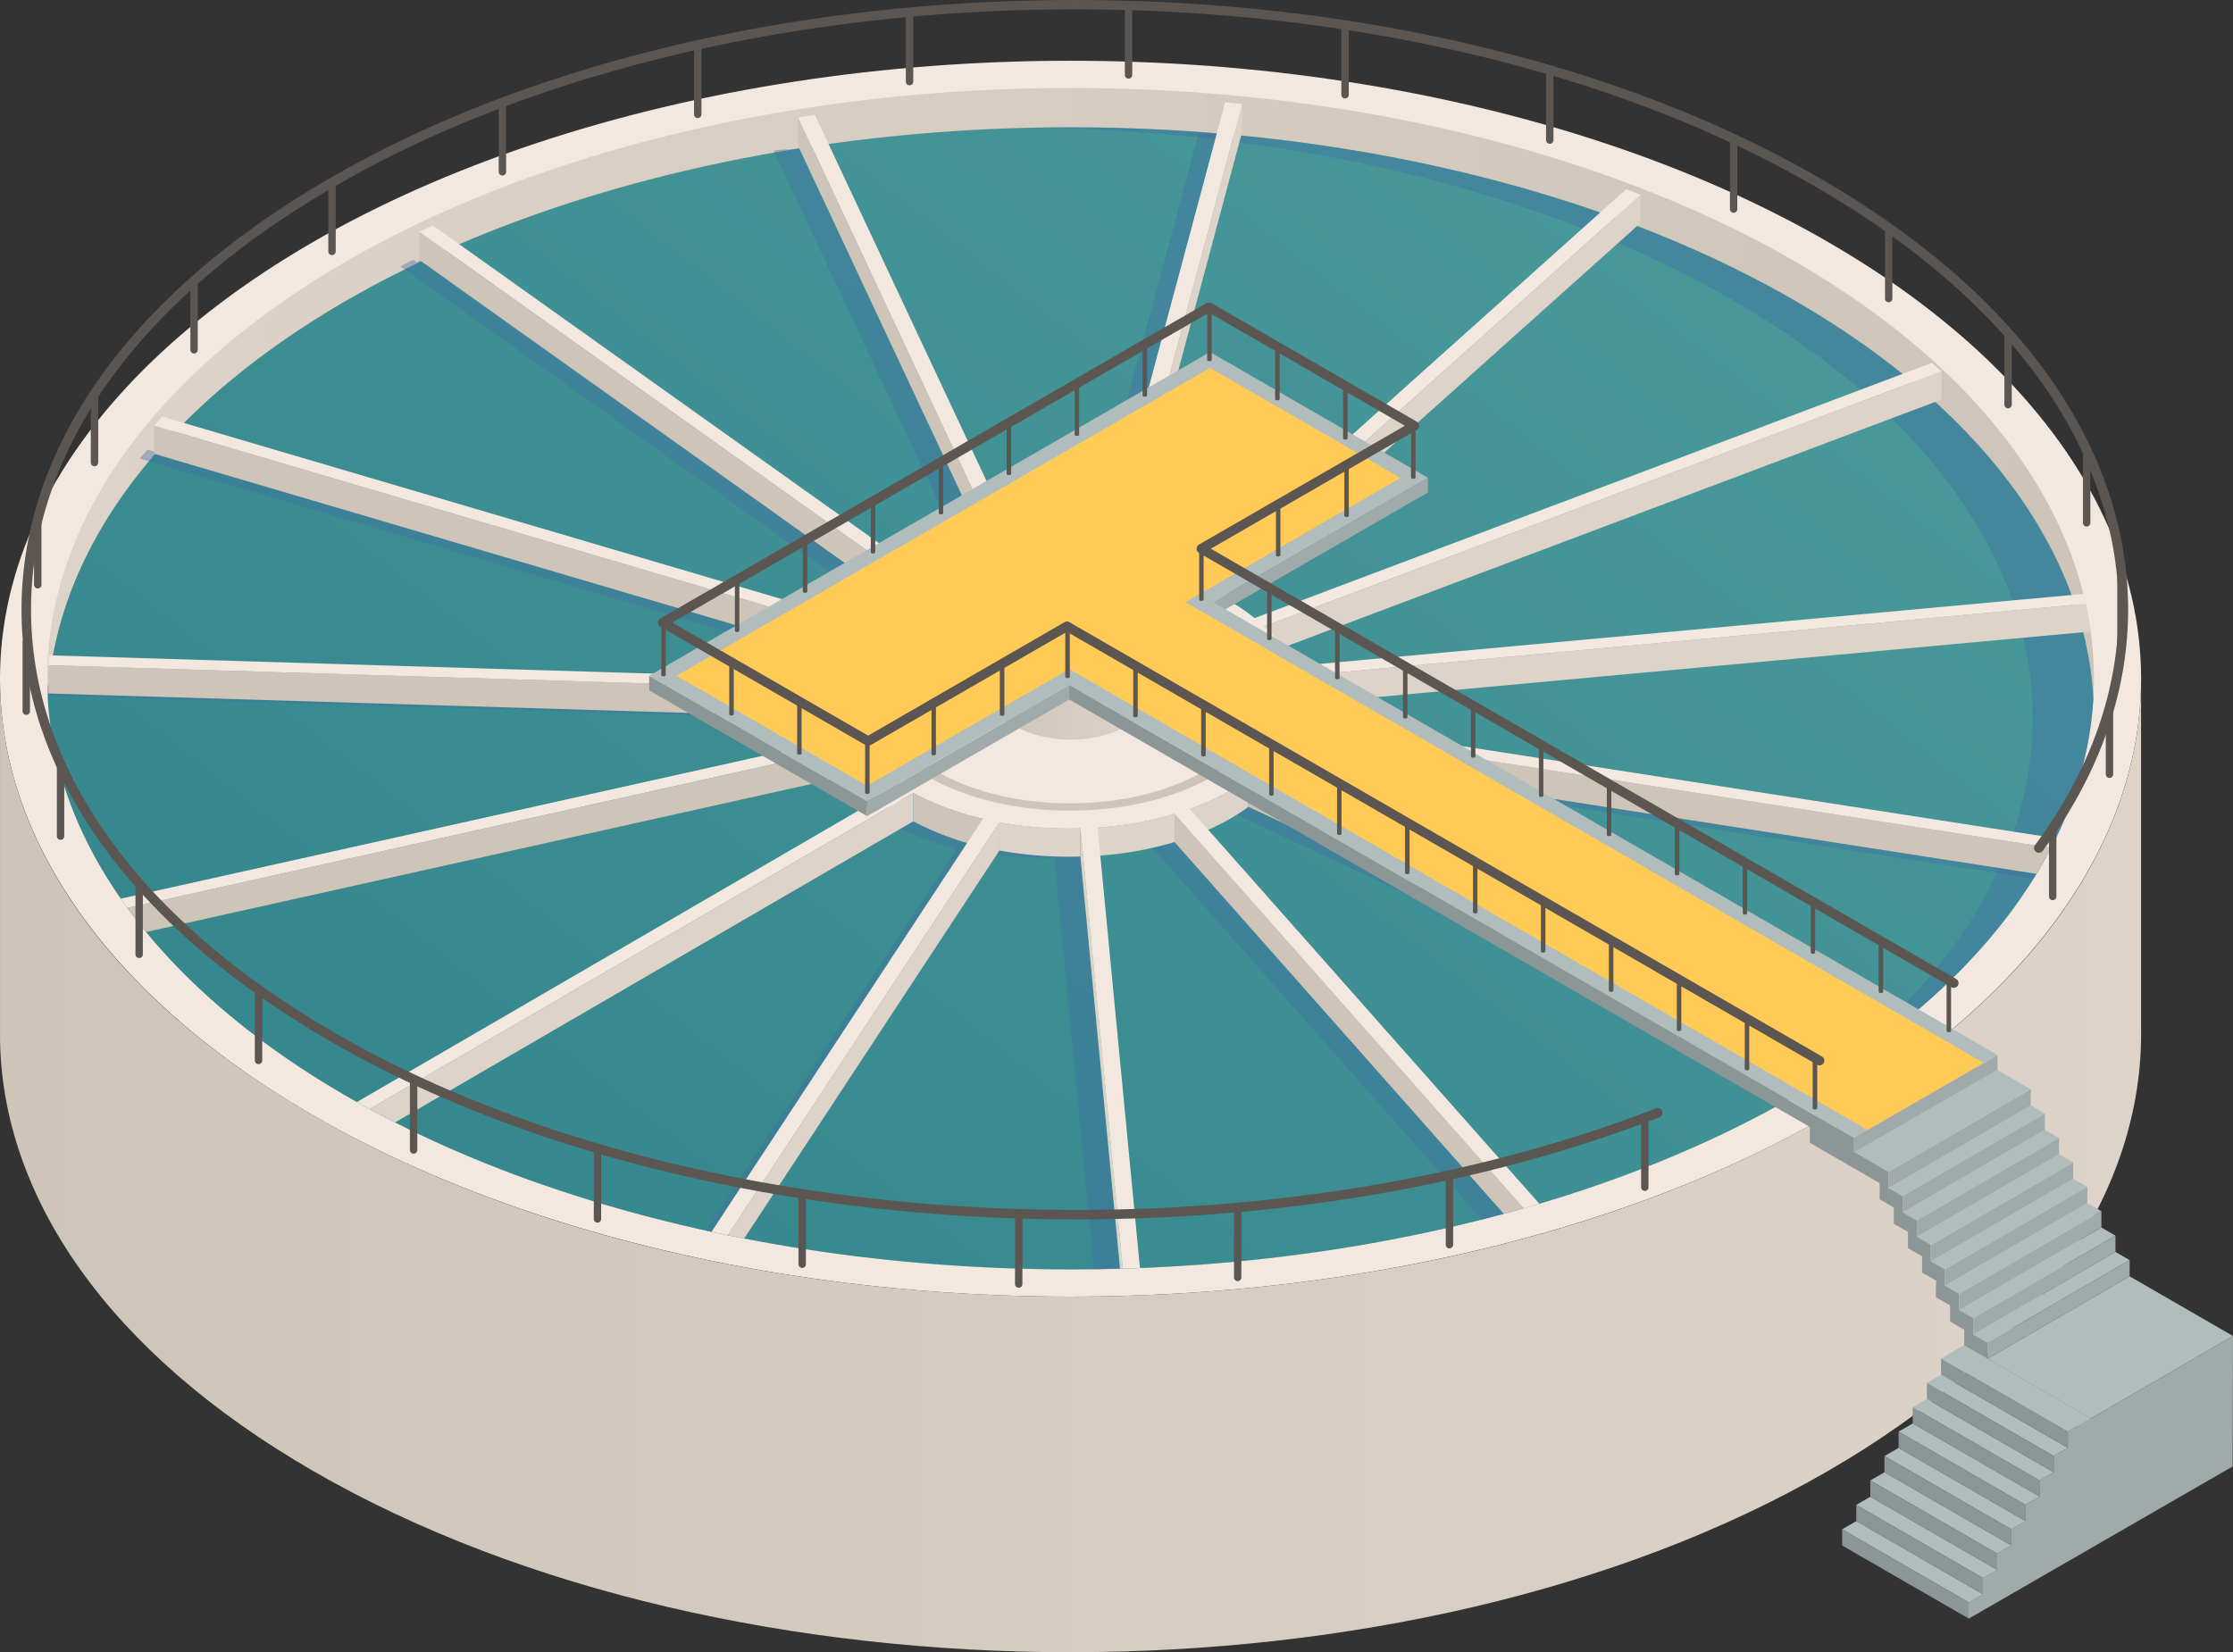 <svg xmlns="http://www.w3.org/2000/svg" xmlns:xlink="http://www.w3.org/1999/xlink" width="199.474" height="147.627" viewBox="0 0 199.474 147.627">
  <rect x="0" y="0" width="199.474" height="147.627" fill="#333333" stroke="none"/>
  <defs>
    <linearGradient id="linear-gradient" y1="0.5" x2="1" y2="0.5" gradientUnits="objectBoundingBox">
      <stop offset="0" stop-color="#ded3c9"/>
      <stop offset="1" stop-color="#cec4b7"/>
    </linearGradient>
    <clipPath id="clip-path">
      <ellipse id="Cylinder_face" data-name="Cylinder face" cx="91.419" cy="52.781" rx="91.419" ry="52.781" fill="url(#linear-gradient)"/>
    </clipPath>
    <linearGradient id="linear-gradient-3" x1="-0.011" y1="0.876" x2="0.878" y2="0.222" gradientUnits="objectBoundingBox">
      <stop offset="0.005" stop-color="#33858c"/>
      <stop offset="1" stop-color="#48989a"/>
    </linearGradient>
    <linearGradient id="linear-gradient-4" y1="0.5" x2="1" y2="0.5" gradientUnits="objectBoundingBox">
      <stop offset="0" stop-color="#cec4b7"/>
      <stop offset="1" stop-color="#ded3c9"/>
    </linearGradient>
    <clipPath id="clip-path-2">
      <ellipse id="Cylinder_face-2" data-name="Cylinder face" cx="91.419" cy="52.781" rx="91.419" ry="52.781" fill="none"/>
    </clipPath>
  </defs>
  <g id="_7" data-name="7" transform="translate(-26.511 -239.309)">
    <g id="Grupo_100804" data-name="Grupo 100804" transform="translate(26.511 244.737)">
      <g id="Axonometric_Cylinder" data-name="Axonometric Cylinder">
        <ellipse id="Cylinder_face-3" data-name="Cylinder face" cx="95.632" cy="55.213" rx="95.632" ry="55.213" fill="#f2e8df"/>
        <g id="Grupo_100762" data-name="Grupo 100762" transform="translate(4.213 2.433)">
          <ellipse id="Cylinder_face-4" data-name="Cylinder face" cx="91.419" cy="52.781" rx="91.419" ry="52.781" fill="url(#linear-gradient)"/>
          <g id="Grupo_100761" data-name="Grupo 100761" clip-path="url(#clip-path)">
            <g id="Grupo_100760" data-name="Grupo 100760" transform="translate(-0.936 3.51)">
              <ellipse id="Cylinder_face-5" data-name="Cylinder face" cx="91.419" cy="52.781" rx="91.419" ry="52.781" transform="translate(0.936)" fill="url(#linear-gradient-3)"/>
              <path id="Trazado_156073" data-name="Trazado 156073" d="M138.748,295.42l71.208-6.543-.262-.878-.736.067c-.019-.067-70.525,6.4-70.525,6.4a10.148,10.148,0,0,0-2.488-3.506l60.512-22.8-.871-.756-.527.2-.229-.2-59.992,22.62a19.116,19.116,0,0,0-4.449-2.527l39.179-35.114-1.285-.491-.226.2-.529-.2-38.993,34.948a31.219,31.219,0,0,0-5.6-1.285l11.009-41.166c-.508-.046-1.016-.087-1.523-.128a3.17,3.17,0,0,1-.756,0L120.64,285.368c-.97-.063-1.942-.1-2.919-.082-1.035,0-2.065.048-3.092.135L95.965,245.6c-.236.036-.472.067-.71.1a7.4,7.4,0,0,0-1.55.113l18.671,39.845a29.7,29.7,0,0,0-5.739,1.5L62.265,255.55c-.152.07-.294.149-.438.226l-.32-.226c-.395.185-.753.407-1.143.6l44.516,31.714a17.385,17.385,0,0,0-4.445,2.888l-61.91-18.241c-.053.06-.1.118-.154.178l-.6-.178c-.236.27-.462.539-.691.809L99.464,291.7a8.46,8.46,0,0,0-2.079,3.963L28.7,293.574c0,.024-.756,0-.756,0-.029.3-.051.594-.07.89l69.391,2.108a7.222,7.222,0,0,0,.97,4.2L33.689,315.14c.183.279.356.561.549.84l.659-.147c.034.048.063.1.1.147l63.871-14.219a13.938,13.938,0,0,0,3.867,3.453L54.052,333.5c.173.1.337.209.513.313.2.113.411.207.609.318l.359-.207c.135.067.27.135.4.207l48.335-28.09a25.792,25.792,0,0,0,5.792,2.1l-24.572,37.4c.484.111.979.19,1.466.3l.087-.135c.224.043.448.087.669.135l24.529-37.3a34.706,34.706,0,0,0,6.538.448l3.865,40.189c.25,0,.5-.014.753-.022.515.01,1.028,0,1.54-.022l-3.865-40.214a31.946,31.946,0,0,0,6.247-1.073L159.229,343.9c.2-.058.407-.111.611-.164l.147.164c.467-.132.948-.243,1.415-.38L129.3,307.257a20.575,20.575,0,0,0,4.921-2.505l54.943,25.705.31-.209.448.209c.33-.226.679-.448,1-.679l-55.453-25.946a10.852,10.852,0,0,0,2.791-3.523L207,310.977c.048-.108.756,0,.756,0l.39-.866-69.492-10.788A6.911,6.911,0,0,0,138.748,295.42Z" transform="translate(-27.873 -243.714)" fill="#4070a2" opacity="0.4" style="mix-blend-mode: multiply;isolation: isolate"/>
              <path id="Trazado_156074" data-name="Trazado 156074" d="M132.5,259.484c-18.549-10.708-43.082-15.839-67.382-15.42,22.476.385,44.752,5.518,61.9,15.42,35.7,20.613,35.7,54.031,0,74.644-17.153,9.9-39.429,15.035-61.9,15.42,24.3.419,48.833-4.712,67.382-15.42C168.2,313.515,168.2,280.1,132.5,259.484Z" transform="translate(24.503 -244.026)" fill="#4070a2" opacity="0.4" style="mix-blend-mode: multiply;isolation: isolate"/>
            </g>
          </g>
        </g>
        <path id="Cylinder_body" data-name="Cylinder body" d="M217.769,264.3v31.774c.226,14.3-9.108,28.641-28.006,39.549-37.347,21.564-97.9,21.564-135.245,0-18.45-10.651-27.784-24.572-28.006-38.531V265.315c.221,13.962,9.556,27.883,28.006,38.534,37.347,21.561,97.9,21.561,135.245,0C208.661,292.938,218,278.6,217.769,264.3Z" transform="translate(-26.509 -209.594)" fill="url(#linear-gradient-4)"/>
      </g>
      <g id="Grupo_100803" data-name="Grupo 100803" transform="translate(4.213 2.433)">
        <g id="Grupo_100802" data-name="Grupo 100802" clip-path="url(#clip-path-2)">
          <g id="Grupo_100801" data-name="Grupo 100801" transform="translate(0.106 1.284)" style="isolation: isolate">
            <g id="Grupo_100763" data-name="Grupo 100763" transform="translate(95.591 0.148)">
              <path id="Trazado_156075" data-name="Trazado 156075" d="M79.077,243.17l-.007,2.524L68.03,286.973l.007-2.524Z" transform="translate(-68.03 -243.17)" fill="#ded3c9"/>
            </g>
            <g id="Grupo_100764" data-name="Grupo 100764" transform="translate(66.967 1.346)">
              <path id="Trazado_156076" data-name="Trazado 156076" d="M74.972,283.85l-.007,2.524-18.83-40.182.007-2.524Z" transform="translate(-56.135 -243.668)" fill="#cec4b7"/>
            </g>
            <g id="Grupo_100765" data-name="Grupo 100765" transform="translate(103.051 8.252)">
              <path id="Trazado_156077" data-name="Trazado 156077" d="M110.315,246.538l-.007,2.524L71.13,284.176l.007-2.524Z" transform="translate(-71.13 -246.538)" fill="#ded3c9"/>
            </g>
            <g id="Grupo_100766" data-name="Grupo 100766" transform="translate(33.147 11.563)">
              <path id="Trazado_156078" data-name="Trazado 156078" d="M87.242,280.083l-.007,2.524L42.081,250.439l.007-2.524Z" transform="translate(-42.081 -247.914)" fill="#cec4b7"/>
            </g>
            <g id="Grupo_100767" data-name="Grupo 100767" transform="translate(108.609 24.028)">
              <path id="Trazado_156079" data-name="Trazado 156079" d="M133.958,253.094l-.007,2.524-60.512,22.8.007-2.525Z" transform="translate(-73.439 -253.094)" fill="#ded3c9"/>
            </g>
            <g id="Grupo_100768" data-name="Grupo 100768" transform="translate(9.457 28.881)">
              <path id="Trazado_156080" data-name="Trazado 156080" d="M95.669,273.8l-.007,2.524L32.236,257.635l.007-2.524Z" transform="translate(-32.236 -255.111)" fill="#cec4b7"/>
            </g>
            <g id="Grupo_100769" data-name="Grupo 100769" transform="translate(111.413 44.747)">
              <path id="Trazado_156081" data-name="Trazado 156081" d="M145.818,261.7l-.007,2.524L74.6,270.77l.007-2.525Z" transform="translate(-74.604 -261.704)" fill="#ded3c9"/>
            </g>
            <g id="Grupo_100770" data-name="Grupo 100770" transform="translate(0 50.296)">
              <path id="Trazado_156082" data-name="Trazado 156082" d="M99,266.155l-.007,2.525-70.683-2.146.007-2.524Z" transform="translate(-28.306 -264.01)" fill="#cec4b7"/>
            </g>
            <g id="Grupo_100772" data-name="Grupo 100772" transform="translate(111.315 53.093)" style="isolation: isolate">
              <g id="Grupo_100771" data-name="Grupo 100771" style="isolation: isolate">
                <path id="Trazado_156083" data-name="Trazado 156083" d="M74.9,265.172,74.9,267.7a7.052,7.052,0,0,1-.332,2.1l.007-2.524a7.053,7.053,0,0,0,.332-2.1Z" transform="translate(-74.564 -265.172)" fill="#ded3c9"/>
              </g>
            </g>
            <g id="Grupo_100774" data-name="Grupo 100774" transform="translate(70.661 52.982)" style="isolation: isolate">
              <g id="Grupo_100773" data-name="Grupo 100773" style="isolation: isolate">
                <path id="Trazado_156084" data-name="Trazado 156084" d="M58.669,268.786l-.007,2.524a7.294,7.294,0,0,1-.991-3.66l.007-2.524a7.294,7.294,0,0,0,.991,3.66Z" transform="translate(-57.67 -265.126)" fill="#cec4b7"/>
              </g>
            </g>
            <g id="Grupo_100776" data-name="Grupo 100776" transform="translate(108.129 56.072)" style="isolation: isolate">
              <g id="Grupo_100775" data-name="Grupo 100775" style="isolation: isolate">
                <path id="Trazado_156085" data-name="Trazado 156085" d="M76.1,266.41l-.007,2.524a10.752,10.752,0,0,1-2.856,3.629l.007-2.524A10.75,10.75,0,0,0,76.1,266.41Z" transform="translate(-73.24 -266.41)" fill="#ded3c9"/>
              </g>
            </g>
            <g id="Grupo_100778" data-name="Grupo 100778" transform="translate(72.17 57.487)" style="isolation: isolate">
              <g id="Grupo_100777" data-name="Grupo 100777" style="isolation: isolate">
                <path id="Trazado_156086" data-name="Trazado 156086" d="M62.284,270.593l0,2.524a13.7,13.7,0,0,1-3.983-3.6L58.3,267a13.721,13.721,0,0,0,3.98,3.6Z" transform="translate(-58.297 -266.998)" fill="#cec4b7"/>
              </g>
            </g>
            <g id="Grupo_100780" data-name="Grupo 100780" transform="translate(101.961 60.42)" style="isolation: isolate">
              <g id="Grupo_100779" data-name="Grupo 100779" style="isolation: isolate">
                <path id="Trazado_156087" data-name="Trazado 156087" d="M75.93,268.217l-.007,2.524a17.482,17.482,0,0,1-1.511.994,22.244,22.244,0,0,1-3.735,1.711l.007-2.522a22.349,22.349,0,0,0,3.732-1.713,17.187,17.187,0,0,0,1.514-.994Z" transform="translate(-70.677 -268.217)" fill="#ded3c9"/>
              </g>
            </g>
            <g id="Grupo_100782" data-name="Grupo 100782" transform="translate(77.26 61.722)">
              <g id="Grupo_100781" data-name="Grupo 100781" style="isolation: isolate">
                <path id="Trazado_156088" data-name="Trazado 156088" d="M66.64,271.054l-.007,2.524a25.731,25.731,0,0,1-6.221-2.3l.007-2.524a25.735,25.735,0,0,0,6.221,2.3Z" transform="translate(-60.412 -268.758)" fill="#cec4b7"/>
              </g>
            </g>
            <g id="Grupo_100784" data-name="Grupo 100784" transform="translate(93.731 63.57)" style="isolation: isolate">
              <g id="Grupo_100783" data-name="Grupo 100783" style="isolation: isolate">
                <path id="Trazado_156089" data-name="Trazado 156089" d="M74.135,269.526l0,2.527a31.232,31.232,0,0,1-6.873,1.22l.007-2.524a31.037,31.037,0,0,0,6.87-1.222Z" transform="translate(-67.257 -269.526)" fill="#ded3c9"/>
              </g>
            </g>
            <g id="Grupo_100786" data-name="Grupo 100786" transform="translate(84.96 64.326)" style="isolation: isolate">
              <g id="Grupo_100785" data-name="Grupo 100785" style="isolation: isolate">
                <path id="Trazado_156090" data-name="Trazado 156090" d="M70.855,270.377l-.007,2.524a34.642,34.642,0,0,1-7.236-.537l.007-2.524a34.646,34.646,0,0,0,7.236.537Z" transform="translate(-63.612 -269.84)" fill="#ded3c9"/>
              </g>
            </g>
            <g id="Grupo_100787" data-name="Grupo 100787" transform="translate(180.417 65.98)">
              <path id="Trazado_156091" data-name="Trazado 156091" d="M103.676,270.527l-.007,2.524-.389.868.007-2.524Z" transform="translate(-103.28 -270.527)" fill="#ded3c9"/>
            </g>
            <g id="Grupo_100788" data-name="Grupo 100788" transform="translate(110.986 56.071)">
              <path id="Trazado_156092" data-name="Trazado 156092" d="M143.866,277.186l-.007,2.524L74.427,268.934l.007-2.524Z" transform="translate(-74.427 -266.41)" fill="#cec4b7"/>
            </g>
            <g id="Grupo_100789" data-name="Grupo 100789" transform="translate(6.429 57.487)">
              <path id="Trazado_156093" data-name="Trazado 156093" d="M96.726,267l-.007,2.524L30.978,284.157l.007-2.524Z" transform="translate(-30.978 -266.998)" fill="#cec4b7"/>
            </g>
            <g id="Grupo_100790" data-name="Grupo 100790" transform="translate(5.853 71.289)">
              <path id="Trazado_156094" data-name="Trazado 156094" d="M31.322,273.567l-.007,2.524-.576-.833.007-2.524Z" transform="translate(-30.738 -272.733)" fill="#ded3c9"/>
            </g>
            <g id="Grupo_100791" data-name="Grupo 100791" transform="translate(162.889 85.774)">
              <path id="Trazado_156095" data-name="Trazado 156095" d="M96.965,278.753l-.007,2.524-.962.7L96,279.449Z" transform="translate(-95.996 -278.753)" fill="#ded3c9"/>
            </g>
            <g id="Grupo_100792" data-name="Grupo 100792" transform="translate(107.207 60.421)">
              <path id="Trazado_156096" data-name="Trazado 156096" d="M128.546,294.267l-.007,2.525-55.682-26.05.007-2.525Z" transform="translate(-72.857 -268.217)" fill="#cec4b7"/>
            </g>
            <g id="Grupo_100793" data-name="Grupo 100793" transform="translate(27.601 61.722)">
              <path id="Trazado_156097" data-name="Trazado 156097" d="M89.441,268.758l-.007,2.524L39.776,300.141l.007-2.525Z" transform="translate(-39.776 -268.758)" fill="#ded3c9"/>
            </g>
            <g id="Grupo_100794" data-name="Grupo 100794" transform="translate(26.493 89.941)">
              <path id="Trazado_156098" data-name="Trazado 156098" d="M40.43,281.124l-.007,2.525-1.107-.639.007-2.524Z" transform="translate(-39.316 -280.485)" fill="#ded3c9"/>
            </g>
            <g id="Grupo_100795" data-name="Grupo 100795" transform="translate(133.071 99.849)">
              <path id="Trazado_156099" data-name="Trazado 156099" d="M85.009,284.6,85,287.126l-1.4.4L83.612,285Z" transform="translate(-83.605 -284.602)" fill="#ded3c9"/>
            </g>
            <g id="Grupo_100796" data-name="Grupo 100796" transform="translate(100.603 63.571)">
              <path id="Trazado_156100" data-name="Trazado 156100" d="M102.587,306.2l-.007,2.524L70.112,272.051l.007-2.524Z" transform="translate(-70.112 -269.526)" fill="#cec4b7"/>
            </g>
            <g id="Grupo_100797" data-name="Grupo 100797" transform="translate(59.87 64.325)">
              <path id="Trazado_156101" data-name="Trazado 156101" d="M78.282,269.84l-.007,2.525-25.09,38.15.007-2.524Z" transform="translate(-53.186 -269.84)" fill="#ded3c9"/>
            </g>
            <g id="Grupo_100798" data-name="Grupo 100798" transform="translate(58.429 102.144)">
              <path id="Trazado_156102" data-name="Trazado 156102" d="M54.034,285.887l-.007,2.524-1.44-.331.007-2.524Z" transform="translate(-52.587 -285.556)" fill="#ded3c9"/>
            </g>
            <g id="Grupo_100799" data-name="Grupo 100799" transform="translate(92.195 64.861)">
              <path id="Trazado_156103" data-name="Trazado 156103" d="M70.561,311l-.007,2.524-3.935-40.935.007-2.524Z" transform="translate(-66.619 -270.063)" fill="#ded3c9"/>
            </g>
            <g id="Grupo_100800" data-name="Grupo 100800" transform="translate(96.131 105.751)">
              <path id="Trazado_156104" data-name="Trazado 156104" d="M69.8,287.055l-.007,2.525-1.537.045.007-2.524Z" transform="translate(-68.254 -287.055)" fill="#ded3c9"/>
            </g>
            <path id="Trazado_156105" data-name="Trazado 156105" d="M196.558,266.384l.871.753-60.512,22.8a10.153,10.153,0,0,1,2.524,3.574l71.225-6.529.262.878L139.721,294.4a6.919,6.919,0,0,1-.1,3.906l69.492,10.786-.39.869-69.432-10.776a10.751,10.751,0,0,1-2.856,3.629l55.723,26.073-.963.7-55.682-26.049a17.177,17.177,0,0,1-1.514.994,22.349,22.349,0,0,1-3.732,1.713l32.506,36.722-1.4.4-32.47-36.678a31.037,31.037,0,0,1-6.87,1.222l3.937,40.96-1.538.046-3.934-40.935a34.646,34.646,0,0,1-7.236-.537L88.178,345.583l-1.439-.33,25.051-38.127a25.733,25.733,0,0,1-6.221-2.3L55.91,333.689l-1.107-.638,49.656-28.86a13.722,13.722,0,0,1-3.98-3.6L34.739,315.231l-.578-.833,65.8-14.648a7.214,7.214,0,0,1-.97-4.2l-70.683-2.144.075-.89,70.722,2.144a8.469,8.469,0,0,1,2.086-3.983L37.766,271.991l.686-.811,63.505,18.71a15.659,15.659,0,0,1,2.943-2.171c.551-.32,1.119-.6,1.711-.878L61.457,254.672l1.2-.558,45.192,32.19a29.6,29.6,0,0,1,6.259-1.668l-18.83-40.182,1.5-.226,18.849,40.216a35.053,35.053,0,0,1,6.74-.07l11.06-41.265,1.518.147L123.9,284.535a30.537,30.537,0,0,1,6.175,1.449l39.179-35.114,1.285.491-39.179,35.114a23.564,23.564,0,0,1,2.548,1.244,18.138,18.138,0,0,1,2.156,1.473Z" transform="translate(-28.302 -243.109)" fill="#f2e8df"/>
          </g>
        </g>
      </g>
    </g>
    <path id="Trazado_156106" data-name="Trazado 156106" d="M89.428,263.83c-7.012-4.05-18.383-4.05-25.4,0s-7.012,10.615,0,14.662,18.385,4.05,25.4,0S96.443,267.88,89.428,263.83Zm-.8,14.2c-6.572,3.795-17.23,3.795-23.8,0s-6.574-9.948,0-13.743,17.23-3.795,23.8,0S95.2,274.238,88.631,278.033Z" transform="translate(45.371 30.215)" fill="#cec4b7"/>
    <g id="Grupo_100805" data-name="Grupo 100805" transform="translate(114.993 289.916)">
      <path id="Trazado_156107" data-name="Trazado 156107" d="M63.281,262.125v7.188a3.592,3.592,0,0,0,2.1,2.895,11.24,11.24,0,0,0,10.165,0,3.554,3.554,0,0,0,2.106-2.972v-7.188Z" transform="translate(-63.28 -257.937)" fill="url(#linear-gradient-4)"/>
      <ellipse id="Cylinder_face-6" data-name="Cylinder face" cx="7.187" cy="4.15" rx="7.187" ry="4.15" fill="#efebe5"/>
    </g>
    <g id="Grupo_100842" data-name="Grupo 100842" transform="translate(188.197 332.58)">
      <g id="Grupo_100824" data-name="Grupo 100824">
        <g id="Grupo_100823" data-name="Grupo 100823" transform="translate(0.005)" style="isolation: isolate">
          <g id="Grupo_100806" data-name="Grupo 100806" transform="translate(15.845 20.768)">
            <path id="Trazado_156108" data-name="Trazado 156108" d="M100.288,294.074l12.7-7.374,9.238,5.333-12.7,7.374Z" transform="translate(-100.288 -286.699)" fill="#b1bcbc"/>
          </g>
          <g id="Grupo_100807" data-name="Grupo 100807" transform="translate(14.582 18.59)">
            <path id="Trazado_156109" data-name="Trazado 156109" d="M99.763,293.168l12.7-7.374,1.267.732-12.7,7.374Z" transform="translate(-99.763 -285.794)" fill="#b1bcbc"/>
          </g>
          <g id="Grupo_100808" data-name="Grupo 100808" transform="translate(15.845 19.321)">
            <path id="Trazado_156110" data-name="Trazado 156110" d="M100.292,293.472l12.7-7.374,0,1.447-12.7,7.374Z" transform="translate(-100.288 -286.098)" fill="#a0aaaa"/>
          </g>
          <g id="Grupo_100809" data-name="Grupo 100809" transform="translate(13.323 16.408)">
            <path id="Trazado_156111" data-name="Trazado 156111" d="M99.24,292.262l12.7-7.374,1.263.73-12.7,7.374Z" transform="translate(-99.24 -284.887)" fill="#b1bcbc"/>
          </g>
          <g id="Grupo_100810" data-name="Grupo 100810" transform="translate(14.582 17.138)">
            <path id="Trazado_156112" data-name="Trazado 156112" d="M99.767,292.565l12.7-7.374,0,1.452-12.7,7.374Z" transform="translate(-99.763 -285.19)" fill="#a0aaaa"/>
          </g>
          <g id="Grupo_100811" data-name="Grupo 100811" transform="translate(12.059 14.225)">
            <path id="Trazado_156113" data-name="Trazado 156113" d="M98.715,291.354l12.7-7.374,1.267.732-12.7,7.374Z" transform="translate(-98.715 -283.98)" fill="#b1bcbc"/>
          </g>
          <g id="Grupo_100812" data-name="Grupo 100812" transform="translate(13.323 14.956)">
            <path id="Trazado_156114" data-name="Trazado 156114" d="M99.244,291.658l12.7-7.374,0,1.452-12.7,7.374Z" transform="translate(-99.24 -284.284)" fill="#a0aaaa"/>
          </g>
          <g id="Grupo_100813" data-name="Grupo 100813" transform="translate(10.8 12.048)">
            <path id="Trazado_156115" data-name="Trazado 156115" d="M98.191,290.45l12.7-7.375,1.264.73-12.7,7.374Z" transform="translate(-98.191 -283.075)" fill="#b1bcbc"/>
          </g>
          <g id="Grupo_100814" data-name="Grupo 100814" transform="translate(12.059 12.777)">
            <path id="Trazado_156116" data-name="Trazado 156116" d="M98.719,290.753l12.7-7.374,0,1.447-12.7,7.374Z" transform="translate(-98.715 -283.378)" fill="#a0aaaa"/>
          </g>
          <g id="Grupo_100815" data-name="Grupo 100815" transform="translate(10.8 10.596)">
            <path id="Trazado_156117" data-name="Trazado 156117" d="M98.2,289.846l12.7-7.374,0,1.452-12.7,7.375Z" transform="translate(-98.191 -282.472)" fill="#a0aaaa"/>
          </g>
          <g id="Grupo_100816" data-name="Grupo 100816" transform="translate(9.537 9.864)">
            <path id="Trazado_156118" data-name="Trazado 156118" d="M97.666,289.542l12.7-7.374,1.267.732-12.7,7.374Z" transform="translate(-97.666 -282.168)" fill="#b1bcbc"/>
          </g>
          <g id="Grupo_100817" data-name="Grupo 100817" transform="translate(8.273 7.681)">
            <path id="Trazado_156119" data-name="Trazado 156119" d="M97.141,288.635l12.7-7.374,1.267.732-12.7,7.374Z" transform="translate(-97.141 -281.26)" fill="#b1bcbc"/>
          </g>
          <g id="Grupo_100818" data-name="Grupo 100818" transform="translate(9.537 8.412)">
            <path id="Trazado_156120" data-name="Trazado 156120" d="M97.67,288.939l12.7-7.374,0,1.452-12.7,7.374Z" transform="translate(-97.666 -281.565)" fill="#a0aaaa"/>
          </g>
          <g id="Grupo_100819" data-name="Grupo 100819" transform="translate(7.014 5.504)">
            <path id="Trazado_156121" data-name="Trazado 156121" d="M96.618,287.73l12.7-7.374,1.264.729-12.7,7.374Z" transform="translate(-96.618 -280.356)" fill="#b1bcbc"/>
          </g>
          <g id="Grupo_100820" data-name="Grupo 100820" transform="translate(8.273 6.233)">
            <path id="Trazado_156122" data-name="Trazado 156122" d="M97.145,288.033l12.7-7.374,0,1.447-12.7,7.374Z" transform="translate(-97.141 -280.659)" fill="#a0aaaa"/>
          </g>
          <g id="Grupo_100821" data-name="Grupo 100821" transform="translate(7.014 4.052)">
            <path id="Trazado_156123" data-name="Trazado 156123" d="M96.622,287.127l12.7-7.374,0,1.452-12.7,7.374Z" transform="translate(-96.618 -279.753)" fill="#a0aaaa"/>
          </g>
          <g id="Grupo_100822" data-name="Grupo 100822">
            <path id="Trazado_156124" data-name="Trazado 156124" d="M93.7,285.443l12.7-7.374,7.018,4.052-12.7,7.374Z" transform="translate(-93.703 -278.069)" fill="#b1bcbc"/>
          </g>
        </g>
        <path id="Trazado_156125" data-name="Trazado 156125" d="M109.552,301.9l0-1.449-1.268-.731,0-1.451-1.266-.729,0-1.453-1.266-.732,0-1.446-1.263-.729,0-1.453L103.242,291l0-1.451-1.268-.732,0-1.449-1.263-.729,0-1.451-7.017-4.052,0,1.47,6.23,3.6,0,1.449,1.263.729,0,1.451,1.268.732,0,1.449,1.261.729,0,1.451,1.266.731c-.031,0-.036,1.463-.036,1.463l1.268.734,0,1.446,1.263.729,0,1.451,1.268.734,0,1.446,10.061,5.763,0-1.451Z" transform="translate(-93.701 -273.759)" fill="#8d9696"/>
      </g>
      <g id="Grupo_100841" data-name="Grupo 100841" transform="translate(2.869 26.101)" style="isolation: isolate">
        <g id="Grupo_100825" data-name="Grupo 100825" transform="translate(0 16.543)">
          <path id="Trazado_156126" data-name="Trazado 156126" d="M107.493,302.33,96.161,295.79l-1.267.732,11.332,6.541Z" transform="translate(-94.893 -295.79)" fill="#b1bcbc"/>
        </g>
        <g id="Grupo_100826" data-name="Grupo 100826" transform="translate(0 17.275)">
          <path id="Trazado_156127" data-name="Trazado 156127" d="M106.226,302.634l-11.332-6.541,0,1.447,11.333,6.541Z" transform="translate(-94.893 -296.094)" fill="#8d9696"/>
        </g>
        <g id="Grupo_100827" data-name="Grupo 100827" transform="translate(1.263 14.362)">
          <path id="Trazado_156128" data-name="Trazado 156128" d="M108.014,301.424l-11.332-6.541-1.264.73,11.332,6.541Z" transform="translate(-95.418 -294.883)" fill="#b1bcbc"/>
        </g>
        <g id="Grupo_100828" data-name="Grupo 100828" transform="translate(1.263 15.092)">
          <path id="Trazado_156129" data-name="Trazado 156129" d="M106.751,301.727l-11.332-6.541,0,1.452,11.332,6.541Z" transform="translate(-95.418 -295.186)" fill="#8d9696"/>
        </g>
        <g id="Grupo_100829" data-name="Grupo 100829" transform="translate(2.523 12.178)">
          <path id="Trazado_156130" data-name="Trazado 156130" d="M108.542,300.516l-11.332-6.541-1.267.732,11.332,6.541Z" transform="translate(-95.942 -293.976)" fill="#b1bcbc"/>
        </g>
        <g id="Grupo_100830" data-name="Grupo 100830" transform="translate(2.523 12.91)">
          <path id="Trazado_156131" data-name="Trazado 156131" d="M107.274,300.82,95.942,294.28l0,1.452,11.332,6.541Z" transform="translate(-95.942 -294.28)" fill="#8d9696"/>
        </g>
        <g id="Grupo_100831" data-name="Grupo 100831" transform="translate(3.786 10.001)">
          <path id="Trazado_156132" data-name="Trazado 156132" d="M109.062,299.612,97.73,293.071l-1.263.73,11.332,6.541Z" transform="translate(-96.467 -293.071)" fill="#b1bcbc"/>
        </g>
        <g id="Grupo_100832" data-name="Grupo 100832" transform="translate(3.786 10.731)">
          <path id="Trazado_156133" data-name="Trazado 156133" d="M107.8,299.915l-11.332-6.541,0,1.447,11.332,6.541Z" transform="translate(-96.467 -293.374)" fill="#8d9696"/>
        </g>
        <g id="Grupo_100833" data-name="Grupo 100833" transform="translate(5.046 8.55)">
          <path id="Trazado_156134" data-name="Trazado 156134" d="M108.322,299.009,96.99,292.468l0,1.452,11.332,6.541Z" transform="translate(-96.99 -292.468)" fill="#8d9696"/>
        </g>
        <g id="Grupo_100834" data-name="Grupo 100834" transform="translate(5.046 7.818)">
          <path id="Trazado_156135" data-name="Trazado 156135" d="M109.59,298.7l-11.332-6.541-1.267.732,11.332,6.541Z" transform="translate(-96.99 -292.164)" fill="#b1bcbc"/>
        </g>
        <g id="Grupo_100835" data-name="Grupo 100835" transform="translate(6.309 5.634)">
          <path id="Trazado_156136" data-name="Trazado 156136" d="M110.115,297.8l-11.332-6.54-1.267.732,11.332,6.541Z" transform="translate(-97.515 -291.256)" fill="#b1bcbc"/>
        </g>
        <g id="Grupo_100836" data-name="Grupo 100836" transform="translate(6.309 6.366)">
          <path id="Trazado_156137" data-name="Trazado 156137" d="M108.847,298.1,97.515,291.56l0,1.452,11.332,6.541Z" transform="translate(-97.515 -291.56)" fill="#8d9696"/>
        </g>
        <g id="Grupo_100837" data-name="Grupo 100837" transform="translate(7.572 3.458)">
          <path id="Trazado_156138" data-name="Trazado 156138" d="M110.636,296.892,99.3,290.352l-1.264.729,11.332,6.541Z" transform="translate(-98.04 -290.352)" fill="#b1bcbc"/>
        </g>
        <g id="Grupo_100838" data-name="Grupo 100838" transform="translate(7.572 4.187)">
          <path id="Trazado_156139" data-name="Trazado 156139" d="M109.372,297.2,98.04,290.655l0,1.447,11.332,6.54Z" transform="translate(-98.04 -290.655)" fill="#8d9696"/>
        </g>
        <path id="Trazado_156140" data-name="Trazado 156140" d="M123.19,288.915l-12.7,7.376c0-.017-2.055,1.17-2.055,1.17l0,1.453-1.263.729,0,1.446-1.268.732,0,1.453-1.268.732,0,1.451-1.263.729,0,1.449-1.268.731,0,1.451-1.266.729,0,1.453-1.268.732,0,1.446,23.583-13.6Z" transform="translate(-88.271 -288.915)" fill="#a0aaaa"/>
        <g id="Grupo_100839" data-name="Grupo 100839" transform="translate(8.832 2.006)">
          <path id="Trazado_156141" data-name="Trazado 156141" d="M109.9,296.289l-11.332-6.541,0,1.452,11.332,6.541Z" transform="translate(-98.563 -289.748)" fill="#8d9696"/>
        </g>
        <g id="Grupo_100840" data-name="Grupo 100840" transform="translate(8.832 0.818)">
          <path id="Trazado_156142" data-name="Trazado 156142" d="M111.952,295.8l-11.332-6.541-2.057,1.187,11.332,6.541Z" transform="translate(-98.563 -289.255)" fill="#b1bcbc"/>
        </g>
      </g>
    </g>
    <g id="Grupo_100849" data-name="Grupo 100849" transform="translate(84.501 266.333)">
      <g id="Grupo_100843" data-name="Grupo 100843" transform="translate(0 4.435)">
        <g id="Axonometric_Cube" data-name="Axonometric Cube" transform="translate(0 11.24)">
          <path id="Cube_face_-_left" data-name="Cube face - left" d="M70.077,275.641,50.609,264.4v1.3l19.467,11.239Z" transform="translate(-50.609 -246.716)" fill="#8d9696"/>
          <path id="Cube_face_-_right" data-name="Cube face - right" d="M108.8,258.356,58.7,287.281v-1.3l50.1-28.925Z" transform="translate(-39.232 -257.053)" fill="#a0aaaa"/>
        </g>
        <g id="Axonometric_Cube-2" data-name="Axonometric Cube">
          <path id="Cube_face_-_left-2" data-name="Cube face - left" d="M136.3,305.21,66.2,264.74v1.3l70.1,40.47Z" transform="translate(-28.678 -235.001)" fill="#8d9696"/>
          <path id="Cube_face_-_right-2" data-name="Cube face - right" d="M108.157,279.785l-12.824,7.4v-1.3l12.824-7.4Z" transform="translate(12.29 -215.676)" fill="#a0aaaa"/>
          <path id="Trazado_156143" data-name="Trazado 156143" d="M100.96,274.717l19.216-11.1-19.468-11.24-50.1,28.925,19.467,11.24,18.06-10.427,70.1,40.472,12.825-7.4Z" transform="translate(-50.609 -252.382)" fill="#b1bcbc"/>
          <path id="Trazado_156144" data-name="Trazado 156144" d="M86.7,279.882,68.646,290.307l-17.019-9.827,47.65-27.512L116.3,262.8l-19.219,11.1,71.309,41.168-10.376,5.991Z" transform="translate(-49.178 -251.556)" fill="#ffca55"/>
        </g>
      </g>
      <g id="Grupo_100844" data-name="Grupo 100844" transform="translate(49.131 21.944)">
        <path id="Trazado_156145" data-name="Trazado 156145" d="M71.026,264.245V259.86a.2.2,0,1,1,.4,0v4.384C71.43,264.42,71.026,264.423,71.026,264.245Z" transform="translate(-71.026 -259.658)" fill="#5b5651"/>
        <path id="Trazado_156146" data-name="Trazado 156146" d="M73.548,265.7v-4.384a.2.2,0,0,1,.4,0V265.7C73.952,265.876,73.548,265.879,73.548,265.7Z" transform="translate(-67.479 -257.61)" fill="#5b5651"/>
        <path id="Trazado_156147" data-name="Trazado 156147" d="M76.071,267.157v-4.385a.2.2,0,0,1,.4,0v4.385C76.475,267.332,76.071,267.335,76.071,267.157Z" transform="translate(-63.931 -255.563)" fill="#5b5651"/>
        <path id="Trazado_156148" data-name="Trazado 156148" d="M78.593,268.615v-4.384a.2.2,0,1,1,.4,0v4.384C79,268.791,78.593,268.791,78.593,268.615Z" transform="translate(-60.384 -253.515)" fill="#5b5651"/>
        <path id="Trazado_156149" data-name="Trazado 156149" d="M81.115,270.07v-4.385a.2.2,0,0,1,.4,0v4.385C81.519,270.245,81.115,270.248,81.115,270.07Z" transform="translate(-56.837 -251.466)" fill="#5b5651"/>
        <path id="Trazado_156150" data-name="Trazado 156150" d="M83.638,271.526v-4.384a.2.2,0,1,1,.4,0v4.384C84.042,271.7,83.638,271.7,83.638,271.526Z" transform="translate(-53.288 -249.418)" fill="#5b5651"/>
        <path id="Trazado_156151" data-name="Trazado 156151" d="M86.16,272.984V268.6a.2.2,0,1,1,.4,0v4.387C86.564,273.157,86.16,273.16,86.16,272.984Z" transform="translate(-49.741 -247.37)" fill="#5b5651"/>
        <path id="Trazado_156152" data-name="Trazado 156152" d="M88.682,274.439v-4.384a.2.2,0,0,1,.407,0v4.384C89.089,274.614,88.682,274.614,88.682,274.439Z" transform="translate(-46.194 -245.321)" fill="#5b5651"/>
        <path id="Trazado_156153" data-name="Trazado 156153" d="M91.205,275.895V271.51a.2.2,0,0,1,.4,0v4.384C91.609,276.07,91.205,276.073,91.205,275.895Z" transform="translate(-42.646 -243.273)" fill="#5b5651"/>
        <path id="Trazado_156154" data-name="Trazado 156154" d="M93.727,277.351v-4.384a.2.2,0,0,1,.4,0v4.384C94.131,277.526,93.727,277.529,93.727,277.351Z" transform="translate(-39.099 -241.226)" fill="#5b5651"/>
        <path id="Trazado_156155" data-name="Trazado 156155" d="M96.249,278.809v-4.384a.2.2,0,1,1,.407,0v4.384C96.656,278.985,96.249,278.985,96.249,278.809Z" transform="translate(-35.552 -239.178)" fill="#5b5651"/>
        <path id="Trazado_156156" data-name="Trazado 156156" d="M98.772,280.264v-4.385a.2.2,0,1,1,.4,0v4.385C99.176,280.439,98.772,280.442,98.772,280.264Z" transform="translate(-32.004 -237.129)" fill="#5b5651"/>
      </g>
      <g id="Grupo_100845" data-name="Grupo 100845" transform="translate(25.218 14.455)">
        <path id="Trazado_156157" data-name="Trazado 156157" d="M66.056,267.114v-4.385a.2.2,0,0,1,.407,0v4.385C66.463,267.289,66.056,267.289,66.056,267.114Z" transform="translate(-54.103 -248.134)" fill="#5b5651"/>
        <path id="Trazado_156158" data-name="Trazado 156158" d="M63.627,268.516v-4.384a.2.2,0,0,1,.407,0v4.384C64.034,268.691,63.627,268.694,63.627,268.516Z" transform="translate(-57.52 -246.163)" fill="#5b5651"/>
        <path id="Trazado_156159" data-name="Trazado 156159" d="M61.089,269.982V265.6a.2.2,0,1,1,.4,0v4.384C61.493,270.157,61.089,270.16,61.089,269.982Z" transform="translate(-61.089 -244.101)" fill="#5b5651"/>
        <path id="Trazado_156160" data-name="Trazado 156160" d="M76.415,261.133v-4.384a.2.2,0,1,1,.4,0v4.384C76.819,261.308,76.415,261.311,76.415,261.133Z" transform="translate(-39.534 -256.546)" fill="#5b5651"/>
        <path id="Trazado_156161" data-name="Trazado 156161" d="M73.877,262.6v-4.385a.2.2,0,1,1,.4,0V262.6C74.281,262.774,73.877,262.777,73.877,262.6Z" transform="translate(-43.104 -254.484)" fill="#5b5651"/>
        <path id="Trazado_156162" data-name="Trazado 156162" d="M68.579,268.57v-4.385a.2.2,0,0,1,.4,0v4.385C68.983,268.745,68.579,268.748,68.579,268.57Z" transform="translate(-50.555 -246.087)" fill="#5b5651"/>
        <path id="Trazado_156163" data-name="Trazado 156163" d="M71.1,270.026v-4.384a.2.2,0,0,1,.407,0v4.384C71.508,270.2,71.1,270.2,71.1,270.026Z" transform="translate(-47.008 -244.039)" fill="#5b5651"/>
        <path id="Trazado_156164" data-name="Trazado 156164" d="M73.624,271.483V267.1a.2.2,0,1,1,.4,0v4.384C74.028,271.658,73.624,271.658,73.624,271.483Z" transform="translate(-43.46 -241.99)" fill="#5b5651"/>
        <path id="Trazado_156165" data-name="Trazado 156165" d="M76.146,272.939v-4.384a.2.2,0,1,1,.4,0v4.384C76.55,273.114,76.146,273.117,76.146,272.939Z" transform="translate(-39.913 -239.942)" fill="#5b5651"/>
        <path id="Trazado_156166" data-name="Trazado 156166" d="M78.668,274.395V270.01a.2.2,0,0,1,.407,0v4.384C79.075,274.57,78.668,274.573,78.668,274.395Z" transform="translate(-36.366 -237.894)" fill="#5b5651"/>
        <path id="Trazado_156167" data-name="Trazado 156167" d="M81.191,275.853v-4.384a.2.2,0,1,1,.4,0v4.384C81.6,276.029,81.191,276.029,81.191,275.853Z" transform="translate(-32.817 -235.846)" fill="#5b5651"/>
        <path id="Trazado_156168" data-name="Trazado 156168" d="M83.713,277.308v-4.385a.2.2,0,0,1,.4,0v4.385C84.117,277.483,83.713,277.486,83.713,277.308Z" transform="translate(-29.27 -233.797)" fill="#5b5651"/>
        <path id="Trazado_156169" data-name="Trazado 156169" d="M86.235,278.764v-4.384a.2.2,0,0,1,.407,0v4.384C86.642,278.939,86.235,278.942,86.235,278.764Z" transform="translate(-25.723 -231.75)" fill="#5b5651"/>
        <path id="Trazado_156170" data-name="Trazado 156170" d="M88.758,280.222v-4.387a.2.2,0,1,1,.4,0v4.387C89.162,280.4,88.758,280.4,88.758,280.222Z" transform="translate(-22.175 -229.702)" fill="#5b5651"/>
        <path id="Trazado_156171" data-name="Trazado 156171" d="M91.28,281.677v-4.384a.2.2,0,1,1,.4,0v4.384C91.684,281.852,91.28,281.852,91.28,281.677Z" transform="translate(-18.628 -227.653)" fill="#5b5651"/>
        <path id="Trazado_156172" data-name="Trazado 156172" d="M93.8,283.133v-4.384a.2.2,0,0,1,.407,0v4.384C94.209,283.308,93.8,283.311,93.8,283.133Z" transform="translate(-15.081 -225.605)" fill="#5b5651"/>
      </g>
      <g id="Cube_face_-_top" data-name="Cube face - top" transform="translate(0.784)">
        <path id="Trazado_156173" data-name="Trazado 156173" d="M154.7,318.708a.45.45,0,0,1-.214-.055L87.471,279.967,69.919,290.1a.417.417,0,0,1-.424,0L51.147,279.51a.426.426,0,0,1,0-.736l48.8-28.177a.417.417,0,0,1,.424,0l18.349,10.591a.428.428,0,0,1,0,.739l-18.395,10.619,66.583,38.442a.425.425,0,0,1,.154.58.429.429,0,0,1-.58.159L99.265,272.914a.428.428,0,0,1,0-.739l18.395-10.619-17.5-10.1L52.21,279.142l17.5,10.1L87.26,279.105a.433.433,0,0,1,.426,0l67.228,38.808a.426.426,0,0,1-.212.794Z" transform="translate(-50.935 -250.539)" fill="#5b5651"/>
      </g>
      <g id="Grupo_100846" data-name="Grupo 100846" transform="translate(1.082 28.687)">
        <path id="Trazado_156174" data-name="Trazado 156174" d="M51.059,267.047v-4.384a.2.2,0,1,1,.4,0v4.384C51.463,267.222,51.059,267.222,51.059,267.047Z" transform="translate(-51.059 -262.46)" fill="#5b5651"/>
        <path id="Trazado_156175" data-name="Trazado 156175" d="M53.581,268.5v-4.384a.2.2,0,0,1,.407,0V268.5C53.988,268.678,53.581,268.681,53.581,268.5Z" transform="translate(-47.512 -260.412)" fill="#5b5651"/>
        <path id="Trazado_156176" data-name="Trazado 156176" d="M56.1,269.959v-4.385a.2.2,0,0,1,.4,0v4.385C56.508,270.134,56.1,270.137,56.1,269.959Z" transform="translate(-43.964 -258.364)" fill="#5b5651"/>
        <path id="Trazado_156177" data-name="Trazado 156177" d="M58.626,271.417v-4.384a.2.2,0,1,1,.4,0v4.384C59.03,271.593,58.626,271.593,58.626,271.417Z" transform="translate(-40.417 -256.317)" fill="#5b5651"/>
      </g>
      <g id="Grupo_100847" data-name="Grupo 100847" transform="translate(49.85 0.529)">
        <path id="Trazado_156178" data-name="Trazado 156178" d="M71.325,255.346v-4.384a.2.2,0,0,1,.4,0v4.384C71.729,255.521,71.325,255.524,71.325,255.346Z" transform="translate(-71.325 -250.759)" fill="#5b5651"/>
        <path id="Trazado_156179" data-name="Trazado 156179" d="M73.847,256.8v-4.387a.2.2,0,1,1,.4,0V256.8C74.251,256.98,73.847,256.98,73.847,256.8Z" transform="translate(-67.778 -248.711)" fill="#5b5651"/>
        <path id="Trazado_156180" data-name="Trazado 156180" d="M76.37,258.259v-4.384a.2.2,0,1,1,.4,0v4.384C76.774,258.434,76.37,258.434,76.37,258.259Z" transform="translate(-64.23 -246.662)" fill="#5b5651"/>
        <path id="Trazado_156181" data-name="Trazado 156181" d="M78.892,259.715V255.33a.2.2,0,1,1,.4,0v4.384C79.3,259.89,78.892,259.893,78.892,259.715Z" transform="translate(-60.683 -244.614)" fill="#5b5651"/>
      </g>
      <g id="Grupo_100848" data-name="Grupo 100848" transform="translate(7.654 3.703)">
        <path id="Trazado_156182" data-name="Trazado 156182" d="M69.328,256.665V252.28a.2.2,0,0,0-.4,0v4.384C68.924,256.84,69.328,256.843,69.328,256.665Z" transform="translate(-32.505 -252.078)" fill="#5b5651"/>
        <path id="Trazado_156183" data-name="Trazado 156183" d="M66.806,258.121v-4.384a.2.2,0,1,0-.4,0v4.384C66.4,258.3,66.806,258.3,66.806,258.121Z" transform="translate(-36.052 -250.03)" fill="#5b5651"/>
        <path id="Trazado_156184" data-name="Trazado 156184" d="M64.286,259.577v-4.384a.2.2,0,0,0-.407,0v4.384C63.879,259.752,64.286,259.755,64.286,259.577Z" transform="translate(-39.601 -247.983)" fill="#5b5651"/>
        <path id="Trazado_156185" data-name="Trazado 156185" d="M61.761,261.034v-4.384a.2.2,0,1,0-.4,0v4.384C61.357,261.209,61.761,261.209,61.761,261.034Z" transform="translate(-43.148 -245.933)" fill="#5b5651"/>
        <path id="Trazado_156186" data-name="Trazado 156186" d="M59.239,262.49v-4.384a.2.2,0,0,0-.4,0v4.384C58.835,262.665,59.239,262.668,59.239,262.49Z" transform="translate(-46.695 -243.886)" fill="#5b5651"/>
        <path id="Trazado_156187" data-name="Trazado 156187" d="M56.719,263.946v-4.384a.2.2,0,0,0-.407,0v4.384C56.312,264.121,56.719,264.124,56.719,263.946Z" transform="translate(-50.243 -241.838)" fill="#5b5651"/>
        <path id="Trazado_156188" data-name="Trazado 156188" d="M54.194,265.4v-4.387a.2.2,0,0,0-.4,0V265.4C53.79,265.58,54.194,265.58,54.194,265.4Z" transform="translate(-53.79 -239.79)" fill="#5b5651"/>
      </g>
    </g>
    <g id="Grupo_100879" data-name="Grupo 100879" transform="translate(28.433 239.309)">
      <g id="Grupo_100878" data-name="Grupo 100878" transform="translate(0.096 0.206)">
        <g id="Grupo_100850" data-name="Grupo 100850" transform="translate(181.022 73.4)">
          <path id="Trazado_156189" data-name="Trazado 156189" d="M102.9,276.722a.33.33,0,0,1-.33-.33v-6.163a.331.331,0,1,1,.662,0v6.163A.331.331,0,0,1,102.9,276.722Z" transform="translate(-102.575 -269.897)" fill="#5b5651"/>
        </g>
        <g id="Grupo_100851" data-name="Grupo 100851" transform="translate(186.092 62.478)">
          <path id="Trazado_156190" data-name="Trazado 156190" d="M105.012,272.183a.329.329,0,0,1-.33-.33V265.69a.33.33,0,1,1,.659,0v6.163A.33.33,0,0,1,105.012,272.183Z" transform="translate(-104.682 -265.358)" fill="#5b5651"/>
        </g>
        <g id="Grupo_100852" data-name="Grupo 100852" transform="translate(187.117 51.184)">
          <path id="Trazado_156191" data-name="Trazado 156191" d="M105.438,267.49a.329.329,0,0,1-.33-.332V261a.33.33,0,1,1,.659,0v6.16A.329.329,0,0,1,105.438,267.49Z" transform="translate(-105.108 -260.665)" fill="#5b5651"/>
        </g>
        <g id="Grupo_100853" data-name="Grupo 100853" transform="translate(184.052 40.014)">
          <path id="Trazado_156192" data-name="Trazado 156192" d="M104.166,262.85a.331.331,0,0,1-.332-.33v-6.165a.331.331,0,1,1,.662,0v6.165A.33.33,0,0,1,104.166,262.85Z" transform="translate(-103.834 -256.023)" fill="#5b5651"/>
        </g>
        <g id="Grupo_100854" data-name="Grupo 100854" transform="translate(177.032 29.459)">
          <path id="Trazado_156193" data-name="Trazado 156193" d="M101.249,258.462a.333.333,0,0,1-.332-.332v-6.163a.331.331,0,0,1,.662,0v6.163A.332.332,0,0,1,101.249,258.462Z" transform="translate(-100.917 -251.637)" fill="#5b5651"/>
        </g>
        <g id="Grupo_100855" data-name="Grupo 100855" transform="translate(166.367 19.976)">
          <path id="Trazado_156194" data-name="Trazado 156194" d="M96.815,254.521a.329.329,0,0,1-.33-.33v-6.163a.33.33,0,1,1,.659,0v6.163A.329.329,0,0,1,96.815,254.521Z" transform="translate(-96.485 -247.696)" fill="#5b5651"/>
        </g>
        <g id="Grupo_100856" data-name="Grupo 100856" transform="translate(152.518 11.979)">
          <path id="Trazado_156195" data-name="Trazado 156195" d="M91.06,251.2a.331.331,0,0,1-.33-.332v-6.16a.33.33,0,1,1,.659,0v6.16A.332.332,0,0,1,91.06,251.2Z" transform="translate(-90.73 -244.373)" fill="#5b5651"/>
        </g>
        <g id="Grupo_100857" data-name="Grupo 100857" transform="translate(136.092 5.821)">
          <path id="Trazado_156196" data-name="Trazado 156196" d="M84.234,248.636a.329.329,0,0,1-.33-.33v-6.163a.33.33,0,0,1,.659,0v6.163A.329.329,0,0,1,84.234,248.636Z" transform="translate(-83.904 -241.814)" fill="#5b5651"/>
        </g>
        <g id="Grupo_100858" data-name="Grupo 100858" transform="translate(117.806 1.769)">
          <path id="Trazado_156197" data-name="Trazado 156197" d="M76.635,246.955a.332.332,0,0,1-.33-.332v-6.16a.331.331,0,1,1,.662,0v6.16A.333.333,0,0,1,76.635,246.955Z" transform="translate(-76.305 -240.13)" fill="#5b5651"/>
        </g>
        <g id="Grupo_100859" data-name="Grupo 100859" transform="translate(98.461)">
          <path id="Trazado_156198" data-name="Trazado 156198" d="M68.6,246.217a.33.33,0,0,1-.33-.33v-6.163a.331.331,0,0,1,.662,0v6.163A.331.331,0,0,1,68.6,246.217Z" transform="translate(-68.266 -239.395)" fill="#5b5651"/>
        </g>
        <g id="Grupo_100860" data-name="Grupo 100860" transform="translate(78.901 0.592)">
          <path id="Trazado_156199" data-name="Trazado 156199" d="M60.468,246.466a.332.332,0,0,1-.33-.332v-6.163a.331.331,0,0,1,.662,0v6.163A.333.333,0,0,1,60.468,246.466Z" transform="translate(-60.138 -239.641)" fill="#5b5651"/>
        </g>
        <g id="Grupo_100861" data-name="Grupo 100861" transform="translate(59.982 3.516)">
          <path id="Trazado_156200" data-name="Trazado 156200" d="M52.608,247.681a.331.331,0,0,1-.332-.33v-6.163a.331.331,0,1,1,.662,0v6.163A.33.33,0,0,1,52.608,247.681Z" transform="translate(-52.276 -240.856)" fill="#5b5651"/>
        </g>
        <g id="Grupo_100862" data-name="Grupo 100862" transform="translate(42.531 8.651)">
          <path id="Trazado_156201" data-name="Trazado 156201" d="M45.356,249.815a.331.331,0,0,1-.332-.33v-6.163a.331.331,0,1,1,.662,0v6.163A.33.33,0,0,1,45.356,249.815Z" transform="translate(-45.024 -242.99)" fill="#5b5651"/>
        </g>
        <g id="Grupo_100863" data-name="Grupo 100863" transform="translate(27.31 15.767)">
          <path id="Trazado_156202" data-name="Trazado 156202" d="M39.029,252.772a.33.33,0,0,1-.33-.33v-6.163a.331.331,0,1,1,.662,0v6.163A.331.331,0,0,1,39.029,252.772Z" transform="translate(-38.699 -245.947)" fill="#5b5651"/>
        </g>
        <g id="Grupo_100864" data-name="Grupo 100864" transform="translate(14.985 24.557)">
          <path id="Trazado_156203" data-name="Trazado 156203" d="M33.907,256.422a.33.33,0,0,1-.33-.33V249.93a.331.331,0,0,1,.662,0v6.163A.331.331,0,0,1,33.907,256.422Z" transform="translate(-33.577 -249.6)" fill="#5b5651"/>
        </g>
        <g id="Grupo_100865" data-name="Grupo 100865" transform="translate(6.093 34.631)">
          <path id="Trazado_156204" data-name="Trazado 156204" d="M30.214,260.611a.333.333,0,0,1-.332-.332v-6.16a.331.331,0,1,1,.662,0v6.16A.332.332,0,0,1,30.214,260.611Z" transform="translate(-29.882 -253.786)" fill="#5b5651"/>
        </g>
        <g id="Grupo_100866" data-name="Grupo 100866" transform="translate(1.023 45.553)">
          <path id="Trazado_156205" data-name="Trazado 156205" d="M28.107,265.15a.331.331,0,0,1-.332-.332v-6.16a.331.331,0,1,1,.662,0v6.16A.331.331,0,0,1,28.107,265.15Z" transform="translate(-27.775 -258.325)" fill="#5b5651"/>
        </g>
        <g id="Grupo_100867" data-name="Grupo 100867" transform="translate(0 56.849)">
          <path id="Trazado_156206" data-name="Trazado 156206" d="M27.68,269.839a.329.329,0,0,1-.33-.33v-6.16a.33.33,0,0,1,.659,0v6.16A.329.329,0,0,1,27.68,269.839Z" transform="translate(-27.35 -263.019)" fill="#5b5651"/>
        </g>
        <g id="Grupo_100868" data-name="Grupo 100868" transform="translate(3.063 68.015)">
          <path id="Trazado_156207" data-name="Trazado 156207" d="M28.953,274.484a.329.329,0,0,1-.33-.332v-6.16a.33.33,0,1,1,.659,0v6.16A.331.331,0,0,1,28.953,274.484Z" transform="translate(-28.623 -267.659)" fill="#5b5651"/>
        </g>
        <g id="Grupo_100869" data-name="Grupo 100869" transform="translate(10.083 78.574)">
          <path id="Trazado_156208" data-name="Trazado 156208" d="M31.87,278.872a.331.331,0,0,1-.33-.332v-6.16a.33.33,0,1,1,.659,0v6.16A.332.332,0,0,1,31.87,278.872Z" transform="translate(-31.54 -272.047)" fill="#5b5651"/>
        </g>
        <g id="Grupo_100870" data-name="Grupo 100870" transform="translate(20.748 88.055)">
          <path id="Trazado_156209" data-name="Trazado 156209" d="M36.3,282.812a.331.331,0,0,1-.33-.332v-6.16a.331.331,0,1,1,.662,0v6.16A.331.331,0,0,1,36.3,282.812Z" transform="translate(-35.972 -275.987)" fill="#5b5651"/>
        </g>
        <g id="Grupo_100871" data-name="Grupo 100871" transform="translate(34.597 96.052)">
          <path id="Trazado_156210" data-name="Trazado 156210" d="M42.059,286.137a.333.333,0,0,1-.332-.332v-6.163a.331.331,0,1,1,.662,0V285.8A.332.332,0,0,1,42.059,286.137Z" transform="translate(-41.727 -279.31)" fill="#5b5651"/>
        </g>
        <g id="Grupo_100872" data-name="Grupo 100872" transform="translate(51.025 102.21)">
          <path id="Trazado_156211" data-name="Trazado 156211" d="M48.884,288.7a.329.329,0,0,1-.33-.332V282.2a.33.33,0,1,1,.659,0v6.163A.329.329,0,0,1,48.884,288.7Z" transform="translate(-48.554 -281.869)" fill="#5b5651"/>
        </g>
        <g id="Grupo_100873" data-name="Grupo 100873" transform="translate(69.309 106.264)">
          <path id="Trazado_156212" data-name="Trazado 156212" d="M56.484,290.379a.333.333,0,0,1-.332-.332v-6.163a.331.331,0,0,1,.662,0v6.163A.332.332,0,0,1,56.484,290.379Z" transform="translate(-56.152 -283.554)" fill="#5b5651"/>
        </g>
        <g id="Grupo_100874" data-name="Grupo 100874" transform="translate(88.654 108.033)">
          <path id="Trazado_156213" data-name="Trazado 156213" d="M64.521,291.114a.329.329,0,0,1-.33-.332v-6.16a.33.33,0,1,1,.659,0v6.16A.329.329,0,0,1,64.521,291.114Z" transform="translate(-64.191 -284.289)" fill="#5b5651"/>
        </g>
        <g id="Grupo_100875" data-name="Grupo 100875" transform="translate(108.214 107.441)">
          <path id="Trazado_156214" data-name="Trazado 156214" d="M72.649,290.868a.331.331,0,0,1-.33-.332v-6.16a.33.33,0,1,1,.659,0v6.16A.331.331,0,0,1,72.649,290.868Z" transform="translate(-72.319 -284.043)" fill="#5b5651"/>
        </g>
        <g id="Grupo_100876" data-name="Grupo 100876" transform="translate(127.133 104.513)">
          <path id="Trazado_156215" data-name="Trazado 156215" d="M80.511,289.651a.329.329,0,0,1-.33-.332v-6.16a.33.33,0,1,1,.659,0v6.16A.329.329,0,0,1,80.511,289.651Z" transform="translate(-80.181 -282.826)" fill="#5b5651"/>
        </g>
        <g id="Grupo_100877" data-name="Grupo 100877" transform="translate(144.584 99.38)">
          <path id="Trazado_156216" data-name="Trazado 156216" d="M87.763,287.518a.329.329,0,0,1-.33-.33v-6.163a.33.33,0,1,1,.659,0v6.163A.33.33,0,0,1,87.763,287.518Z" transform="translate(-87.433 -280.693)" fill="#5b5651"/>
        </g>
      </g>
      <g id="Cylinder_face-7" data-name="Cylinder face">
        <path id="Trazado_156217" data-name="Trazado 156217" d="M121.53,348.264c-24.293,0-48.431-5.4-66.573-15.877-17.829-10.292-27.647-24-27.647-38.606s9.818-28.314,27.647-38.608c36.638-21.15,96.251-21.15,132.891,0,15.1,8.716,24.423,19.8,26.966,32.046,1.988,9.573-.411,19.29-6.942,28.1a.426.426,0,1,1-.683-.508c6.382-8.613,8.73-18.1,6.793-27.426-2.493-12-11.678-22.887-26.56-31.478-36.4-21.018-95.635-21.018-132.04,0-17.555,10.133-27.221,23.583-27.221,37.87s9.667,27.736,27.221,37.87c31.449,18.159,81.055,20.972,117.95,6.692a.426.426,0,0,1,.308.794C157.8,345.268,139.619,348.264,121.53,348.264Z" transform="translate(-27.31 -239.309)" fill="#5b5651"/>
      </g>
    </g>
  </g>
</svg>
